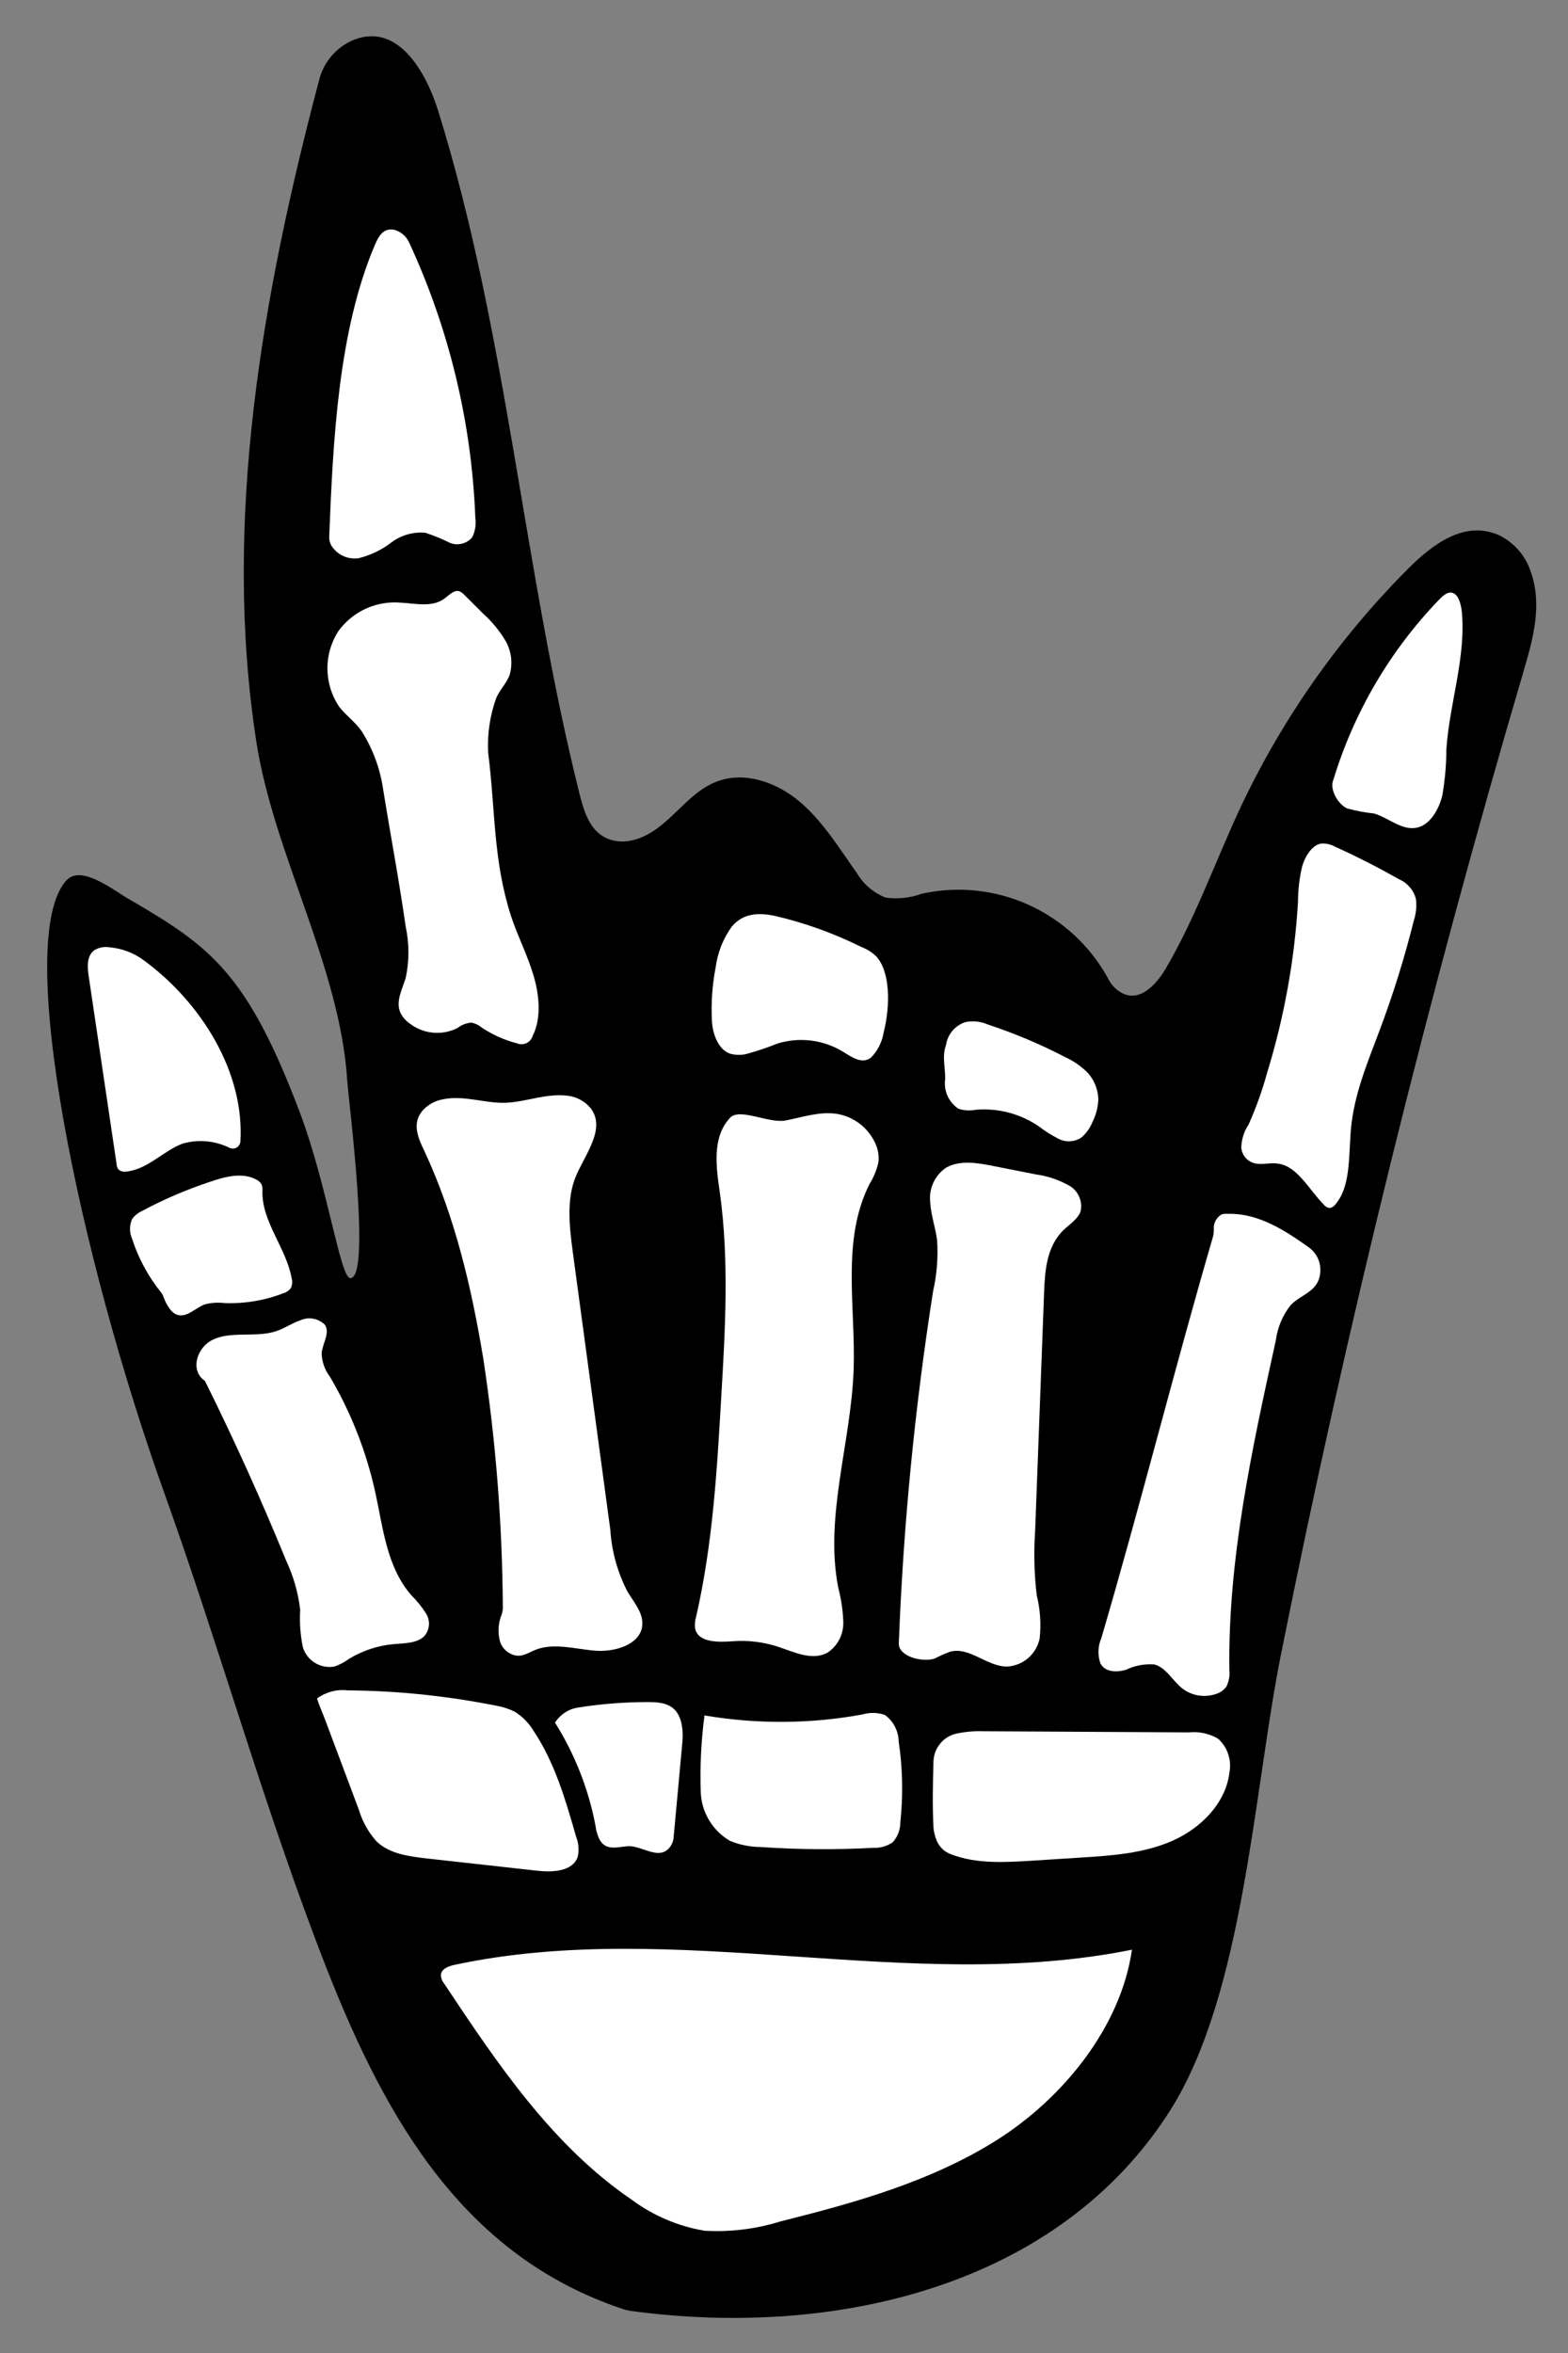 <svg width="22" height="33" viewBox="0 0 22 33" fill="none" xmlns="http://www.w3.org/2000/svg">
<rect x="0" y="0" width="22" height="33" fill="#808080" stroke="none"/>
<path d="M8.85 32.41C8.812 32.404 8.774 32.396 8.738 32.383C6.523 31.644 5.429 29.753 4.593 27.633C3.73 25.436 3.101 23.157 2.305 20.938C1.123 17.643 0.177 13.171 0.932 12.347C1.144 12.117 1.606 12.497 1.829 12.622C2.961 13.278 3.476 13.662 4.213 15.618C4.592 16.632 4.775 17.918 4.913 17.925C5.215 17.941 4.889 15.425 4.872 15.156C4.772 13.557 3.838 11.977 3.595 10.393C3.12 7.304 3.679 4.141 4.477 1.125C4.508 0.998 4.569 0.88 4.655 0.781C4.741 0.682 4.849 0.604 4.971 0.556C5.58 0.321 5.974 0.998 6.147 1.552C7.119 4.675 7.34 7.982 8.136 11.154C8.208 11.429 8.305 11.747 8.657 11.797C8.726 11.806 8.796 11.803 8.864 11.787C9.362 11.675 9.597 11.138 10.05 10.964C10.447 10.807 10.908 10.975 11.23 11.252C11.553 11.529 11.78 11.904 12.024 12.247C12.116 12.402 12.256 12.521 12.423 12.588C12.595 12.612 12.771 12.594 12.934 12.534C13.438 12.423 13.964 12.478 14.434 12.691C14.904 12.904 15.293 13.263 15.542 13.714C15.574 13.782 15.621 13.841 15.68 13.887C15.954 14.099 16.212 13.829 16.355 13.585C16.767 12.885 17.041 12.11 17.383 11.371C17.971 10.109 18.775 8.959 19.759 7.974C20.102 7.632 20.554 7.287 21.041 7.51C21.245 7.613 21.401 7.792 21.474 8.008C21.647 8.486 21.507 8.969 21.371 9.433C20.037 13.967 18.904 18.553 17.975 23.192C17.592 25.09 17.456 27.948 16.424 29.589C14.864 32.056 11.738 32.801 8.85 32.41Z" fill="black"/>
<path d="M7.04 22.639C7.05 22.608 7.055 22.575 7.055 22.542C7.048 21.375 6.957 20.21 6.781 19.056C6.617 18.063 6.385 17.069 5.957 16.149C5.871 15.968 5.775 15.766 5.923 15.582C5.999 15.495 6.102 15.437 6.217 15.417C6.512 15.357 6.799 15.475 7.09 15.466C7.381 15.456 7.665 15.328 7.97 15.368C8.092 15.383 8.204 15.444 8.284 15.538C8.508 15.825 8.213 16.181 8.079 16.499C7.946 16.818 7.989 17.207 8.037 17.563L8.563 21.453C8.582 21.756 8.664 22.052 8.804 22.322C8.896 22.475 9.031 22.626 9.011 22.8C8.983 23.065 8.628 23.173 8.347 23.15C8.066 23.127 7.768 23.035 7.508 23.14C7.4 23.184 7.3 23.264 7.161 23.192C7.093 23.158 7.042 23.099 7.017 23.028C6.981 22.899 6.989 22.763 7.04 22.639Z" fill="white"/>
<path d="M5.373 11.053C5.498 11.829 5.582 12.239 5.693 13C5.743 13.234 5.743 13.477 5.693 13.712C5.645 13.873 5.549 14.041 5.616 14.199C5.643 14.257 5.684 14.306 5.735 14.344C5.83 14.421 5.946 14.47 6.068 14.482C6.19 14.495 6.313 14.472 6.422 14.416C6.478 14.372 6.546 14.346 6.618 14.342C6.671 14.354 6.721 14.378 6.763 14.414C6.913 14.513 7.078 14.587 7.252 14.632C7.273 14.641 7.296 14.645 7.319 14.645C7.342 14.645 7.365 14.639 7.386 14.63C7.407 14.62 7.425 14.606 7.44 14.589C7.455 14.571 7.466 14.551 7.473 14.529C7.598 14.283 7.569 13.958 7.484 13.675C7.399 13.392 7.262 13.126 7.171 12.851C6.917 12.061 6.953 11.378 6.849 10.553C6.836 10.295 6.874 10.037 6.961 9.793C7.012 9.671 7.111 9.583 7.153 9.457C7.175 9.376 7.18 9.293 7.169 9.21C7.157 9.128 7.13 9.049 7.087 8.978C7.004 8.84 6.901 8.716 6.781 8.608L6.515 8.343C6.498 8.325 6.478 8.309 6.456 8.297C6.38 8.262 6.31 8.339 6.246 8.387C6.072 8.525 5.834 8.463 5.62 8.452C5.453 8.438 5.285 8.467 5.133 8.536C4.981 8.606 4.849 8.713 4.75 8.848C4.646 9.007 4.592 9.193 4.594 9.382C4.596 9.571 4.653 9.756 4.759 9.912C4.857 10.039 4.987 10.127 5.078 10.26C5.229 10.501 5.33 10.771 5.373 11.053Z" fill="white"/>
<path d="M10.239 15.681C9.988 15.956 10.047 16.367 10.101 16.733C10.231 17.678 10.176 18.643 10.119 19.6C10.06 20.628 9.999 21.659 9.768 22.67C9.751 22.724 9.746 22.782 9.753 22.838C9.795 23.04 10.077 23.033 10.283 23.018C10.497 23.002 10.712 23.028 10.916 23.095C11.145 23.171 11.4 23.297 11.613 23.176C11.682 23.13 11.738 23.066 11.777 22.992C11.815 22.918 11.834 22.835 11.832 22.752C11.827 22.586 11.802 22.422 11.76 22.262C11.568 21.263 11.94 20.235 11.977 19.213C12.008 18.333 11.8 17.398 12.2 16.605C12.259 16.511 12.301 16.407 12.325 16.299C12.335 16.204 12.318 16.109 12.276 16.024C12.226 15.919 12.152 15.828 12.06 15.758C11.967 15.688 11.859 15.641 11.745 15.622C11.506 15.584 11.264 15.667 11.025 15.714C10.787 15.761 10.369 15.527 10.239 15.681Z" fill="white"/>
<path d="M2.875 19.366C3.284 20.189 3.664 21.029 4.014 21.885C4.117 22.104 4.184 22.338 4.212 22.578C4.201 22.755 4.214 22.932 4.25 23.105C4.279 23.196 4.339 23.273 4.42 23.322C4.501 23.371 4.598 23.389 4.691 23.373C4.765 23.347 4.835 23.311 4.898 23.264C5.09 23.148 5.305 23.077 5.528 23.058C5.681 23.045 5.858 23.047 5.957 22.942C5.992 22.899 6.014 22.846 6.018 22.791C6.022 22.736 6.009 22.68 5.98 22.633C5.921 22.538 5.85 22.45 5.77 22.372C5.424 21.971 5.376 21.432 5.266 20.932C5.141 20.361 4.926 19.812 4.629 19.308C4.557 19.213 4.516 19.098 4.513 18.979C4.524 18.841 4.635 18.695 4.558 18.579C4.514 18.536 4.459 18.506 4.398 18.495C4.338 18.483 4.275 18.49 4.219 18.515C4.099 18.555 3.995 18.629 3.876 18.669C3.565 18.773 3.176 18.642 2.915 18.832C2.738 18.972 2.687 19.241 2.875 19.366Z" fill="white"/>
<path d="M10.264 14.783C10.115 14.75 10.005 14.561 9.989 14.326C9.975 14.072 9.993 13.817 10.041 13.567C10.068 13.36 10.147 13.162 10.269 12.993C10.435 12.798 10.656 12.804 10.854 12.841C11.282 12.939 11.696 13.087 12.089 13.283C12.164 13.311 12.232 13.354 12.29 13.409C12.492 13.62 12.494 14.104 12.398 14.48C12.377 14.613 12.315 14.736 12.221 14.832C12.098 14.927 11.96 14.832 11.839 14.757C11.701 14.67 11.545 14.615 11.383 14.594C11.221 14.574 11.056 14.588 10.901 14.638C10.756 14.697 10.607 14.746 10.456 14.786C10.392 14.798 10.327 14.797 10.264 14.783Z" fill="white"/>
<path d="M12.611 23.045C12.603 23.233 12.945 23.319 13.115 23.26C13.184 23.225 13.255 23.193 13.328 23.165C13.603 23.09 13.844 23.373 14.13 23.373C14.239 23.367 14.343 23.325 14.426 23.254C14.508 23.183 14.565 23.086 14.587 22.979C14.609 22.776 14.595 22.571 14.546 22.373C14.51 22.071 14.503 21.766 14.524 21.462L14.649 18.134C14.66 17.823 14.684 17.482 14.923 17.25C15.008 17.169 15.118 17.101 15.159 16.996C15.178 16.924 15.171 16.848 15.14 16.781C15.11 16.713 15.058 16.657 14.992 16.623C14.85 16.544 14.695 16.493 14.535 16.471L13.927 16.351C13.708 16.307 13.464 16.269 13.277 16.375C13.199 16.426 13.137 16.498 13.097 16.583C13.057 16.668 13.041 16.762 13.051 16.855C13.06 17.038 13.125 17.213 13.148 17.393C13.164 17.633 13.145 17.874 13.092 18.108C12.835 19.743 12.674 21.391 12.611 23.045Z" fill="white"/>
<path d="M17.03 17.207C17.033 17.253 17.03 17.299 17.019 17.344C16.479 19.196 15.995 21.128 15.453 22.972C15.404 23.085 15.399 23.212 15.439 23.328C15.505 23.454 15.668 23.457 15.799 23.418C15.921 23.359 16.058 23.333 16.194 23.343C16.356 23.383 16.448 23.565 16.581 23.674C16.648 23.728 16.729 23.764 16.814 23.778C16.899 23.792 16.987 23.784 17.068 23.755C17.123 23.737 17.171 23.702 17.206 23.656C17.242 23.583 17.258 23.501 17.249 23.42C17.227 21.873 17.565 20.324 17.901 18.796C17.925 18.615 17.997 18.444 18.111 18.301C18.257 18.152 18.499 18.113 18.523 17.855C18.531 17.787 18.521 17.719 18.494 17.656C18.467 17.594 18.424 17.54 18.37 17.499C18.036 17.259 17.659 17.016 17.243 17.024C17.183 17.024 17.146 17.016 17.105 17.057C17.062 17.095 17.035 17.149 17.03 17.207Z" fill="white"/>
<path d="M13.273 14.658C13.214 14.813 13.265 14.969 13.261 15.138C13.25 15.217 13.262 15.298 13.295 15.371C13.328 15.443 13.381 15.505 13.447 15.55C13.527 15.575 13.611 15.58 13.693 15.564C14.003 15.538 14.312 15.619 14.57 15.793C14.658 15.861 14.753 15.921 14.851 15.971C14.9 15.996 14.955 16.009 15.01 16.006C15.065 16.004 15.118 15.988 15.165 15.959C15.238 15.899 15.295 15.821 15.329 15.733C15.379 15.634 15.407 15.525 15.41 15.414C15.406 15.274 15.35 15.14 15.254 15.038C15.165 14.951 15.061 14.879 14.948 14.827C14.598 14.645 14.234 14.492 13.859 14.368C13.759 14.324 13.647 14.313 13.541 14.336C13.471 14.36 13.408 14.402 13.361 14.459C13.314 14.516 13.283 14.585 13.273 14.658Z" fill="white"/>
<path d="M4.56 24.114L5.035 25.381C5.084 25.545 5.168 25.696 5.282 25.824C5.464 26 5.734 26.035 5.985 26.064L7.543 26.237C7.757 26.261 8.038 26.245 8.106 26.041C8.127 25.947 8.119 25.849 8.083 25.759C7.936 25.245 7.784 24.72 7.486 24.274C7.422 24.168 7.335 24.079 7.232 24.012C7.146 23.967 7.053 23.937 6.957 23.921C6.272 23.784 5.575 23.712 4.876 23.707C4.725 23.689 4.572 23.73 4.449 23.82C4.467 23.894 4.533 24.04 4.56 24.114Z" fill="white"/>
<path d="M7.878 24.055C7.942 23.999 8.02 23.963 8.104 23.949C8.429 23.897 8.758 23.871 9.087 23.871C9.298 23.871 9.539 23.889 9.574 24.254C9.58 24.314 9.58 24.374 9.574 24.434L9.452 25.761C9.449 25.82 9.426 25.877 9.386 25.921C9.239 26.081 9.027 25.901 8.837 25.892C8.726 25.892 8.607 25.937 8.506 25.892C8.406 25.846 8.369 25.71 8.354 25.598C8.256 25.087 8.064 24.6 7.787 24.159C7.812 24.12 7.842 24.085 7.878 24.055Z" fill="white"/>
<path d="M9.884 24.062C9.837 24.417 9.82 24.774 9.832 25.132C9.836 25.272 9.877 25.408 9.949 25.528C10.021 25.648 10.122 25.748 10.243 25.818C10.379 25.874 10.525 25.903 10.672 25.904C11.199 25.94 11.727 25.944 12.255 25.915C12.352 25.92 12.449 25.892 12.529 25.834C12.595 25.758 12.632 25.661 12.632 25.56C12.673 25.181 12.665 24.799 12.609 24.422C12.607 24.349 12.589 24.278 12.555 24.213C12.522 24.149 12.473 24.093 12.414 24.051C12.314 24.017 12.206 24.014 12.105 24.044C11.371 24.179 10.618 24.183 9.882 24.058" fill="white"/>
<path d="M13.403 24.317C13.316 24.34 13.239 24.391 13.184 24.463C13.128 24.534 13.098 24.622 13.097 24.712C13.088 25.034 13.082 25.309 13.097 25.633C13.103 25.698 13.12 25.761 13.145 25.82C13.164 25.863 13.191 25.901 13.224 25.933C13.258 25.965 13.298 25.989 13.342 26.005C13.7 26.143 14.092 26.119 14.474 26.096L15.161 26.052C15.597 26.025 16.043 25.994 16.444 25.819C16.845 25.643 17.198 25.293 17.25 24.858C17.266 24.772 17.26 24.684 17.232 24.601C17.205 24.518 17.156 24.444 17.092 24.386C16.968 24.312 16.823 24.281 16.68 24.296L13.781 24.28C13.654 24.276 13.527 24.289 13.403 24.317Z" fill="white"/>
<path d="M17.778 15.047C17.711 15.293 17.624 15.534 17.52 15.768C17.455 15.865 17.419 15.979 17.416 16.096C17.421 16.153 17.445 16.206 17.485 16.247C17.525 16.288 17.578 16.314 17.634 16.321C17.736 16.333 17.84 16.303 17.94 16.321C18.203 16.36 18.367 16.683 18.572 16.893C18.582 16.907 18.596 16.919 18.611 16.927C18.627 16.936 18.644 16.941 18.661 16.942C18.693 16.934 18.721 16.915 18.739 16.888C18.955 16.635 18.921 16.202 18.955 15.828C19 15.342 19.191 14.893 19.358 14.447C19.547 13.944 19.707 13.431 19.837 12.91C19.869 12.813 19.879 12.709 19.866 12.608C19.851 12.547 19.822 12.491 19.781 12.444C19.741 12.396 19.69 12.358 19.633 12.333C19.337 12.166 19.038 12.013 18.735 11.876C18.675 11.842 18.605 11.826 18.536 11.831C18.415 11.851 18.315 11.996 18.27 12.151C18.232 12.31 18.213 12.473 18.212 12.637C18.165 13.455 18.019 14.264 17.778 15.047Z" fill="white"/>
<path d="M18.709 10.933C18.998 9.984 19.508 9.117 20.197 8.404C20.247 8.354 20.307 8.3 20.37 8.312C20.457 8.33 20.492 8.45 20.508 8.559C20.576 9.21 20.336 9.858 20.293 10.516C20.293 10.731 20.273 10.946 20.236 11.158C20.185 11.365 20.057 11.57 19.883 11.607C19.673 11.655 19.485 11.47 19.279 11.409C19.151 11.396 19.025 11.372 18.901 11.338C18.778 11.284 18.647 11.07 18.709 10.933Z" fill="white"/>
<path d="M2.255 18.12C2.271 18.139 2.284 18.161 2.292 18.184C2.328 18.285 2.398 18.415 2.491 18.441C2.629 18.48 2.743 18.34 2.876 18.293C2.965 18.27 3.059 18.264 3.15 18.275C3.431 18.286 3.712 18.239 3.974 18.138C4.015 18.127 4.052 18.102 4.078 18.069C4.1 18.027 4.106 17.978 4.093 17.932C4.019 17.505 3.671 17.136 3.682 16.705C3.685 16.674 3.682 16.643 3.672 16.614C3.657 16.586 3.633 16.563 3.605 16.548C3.41 16.436 3.163 16.5 2.951 16.573C2.62 16.682 2.298 16.82 1.99 16.985C1.936 17.01 1.889 17.049 1.853 17.097C1.834 17.141 1.824 17.187 1.824 17.235C1.824 17.282 1.834 17.329 1.853 17.372C1.94 17.644 2.077 17.897 2.255 18.12Z" fill="white"/>
<path d="M3.373 16.012C3.371 16.029 3.365 16.046 3.356 16.06C3.347 16.075 3.334 16.087 3.319 16.095C3.304 16.104 3.287 16.108 3.27 16.108C3.253 16.109 3.236 16.105 3.22 16.098C3.016 15.997 2.783 15.976 2.564 16.038C2.29 16.141 2.075 16.397 1.779 16.43C1.759 16.434 1.739 16.434 1.72 16.43C1.7 16.425 1.682 16.417 1.666 16.405C1.646 16.381 1.635 16.351 1.635 16.32L1.245 13.694C1.224 13.556 1.216 13.399 1.329 13.323C1.39 13.288 1.462 13.274 1.532 13.285C1.714 13.3 1.889 13.368 2.034 13.48C2.832 14.073 3.432 15.043 3.373 16.012Z" fill="white"/>
<path d="M4.647 7.648C4.627 7.611 4.617 7.569 4.619 7.526C4.673 6.17 4.747 4.643 5.258 3.439C5.309 3.32 5.374 3.191 5.532 3.223C5.579 3.236 5.623 3.259 5.66 3.292C5.696 3.324 5.725 3.364 5.744 3.409C6.303 4.619 6.618 5.928 6.669 7.26C6.682 7.353 6.668 7.449 6.626 7.534C6.588 7.581 6.535 7.613 6.476 7.626C6.417 7.64 6.356 7.634 6.301 7.608C6.193 7.554 6.08 7.508 5.965 7.471C5.795 7.457 5.627 7.506 5.491 7.608C5.356 7.712 5.201 7.786 5.035 7.828C4.96 7.84 4.883 7.829 4.814 7.797C4.745 7.765 4.687 7.713 4.647 7.648Z" fill="white"/>
<path d="M15.882 27.344C15.727 28.425 14.921 29.419 13.998 30.006C13.074 30.592 12.005 30.891 10.945 31.156C10.602 31.263 10.242 31.306 9.884 31.285C9.515 31.223 9.167 31.075 8.866 30.852C7.752 30.095 6.979 28.944 6.234 27.822C6.203 27.786 6.186 27.741 6.186 27.694C6.195 27.611 6.293 27.575 6.375 27.557C9.484 26.891 12.758 27.974 15.882 27.344Z" fill="white"/>
</svg>
